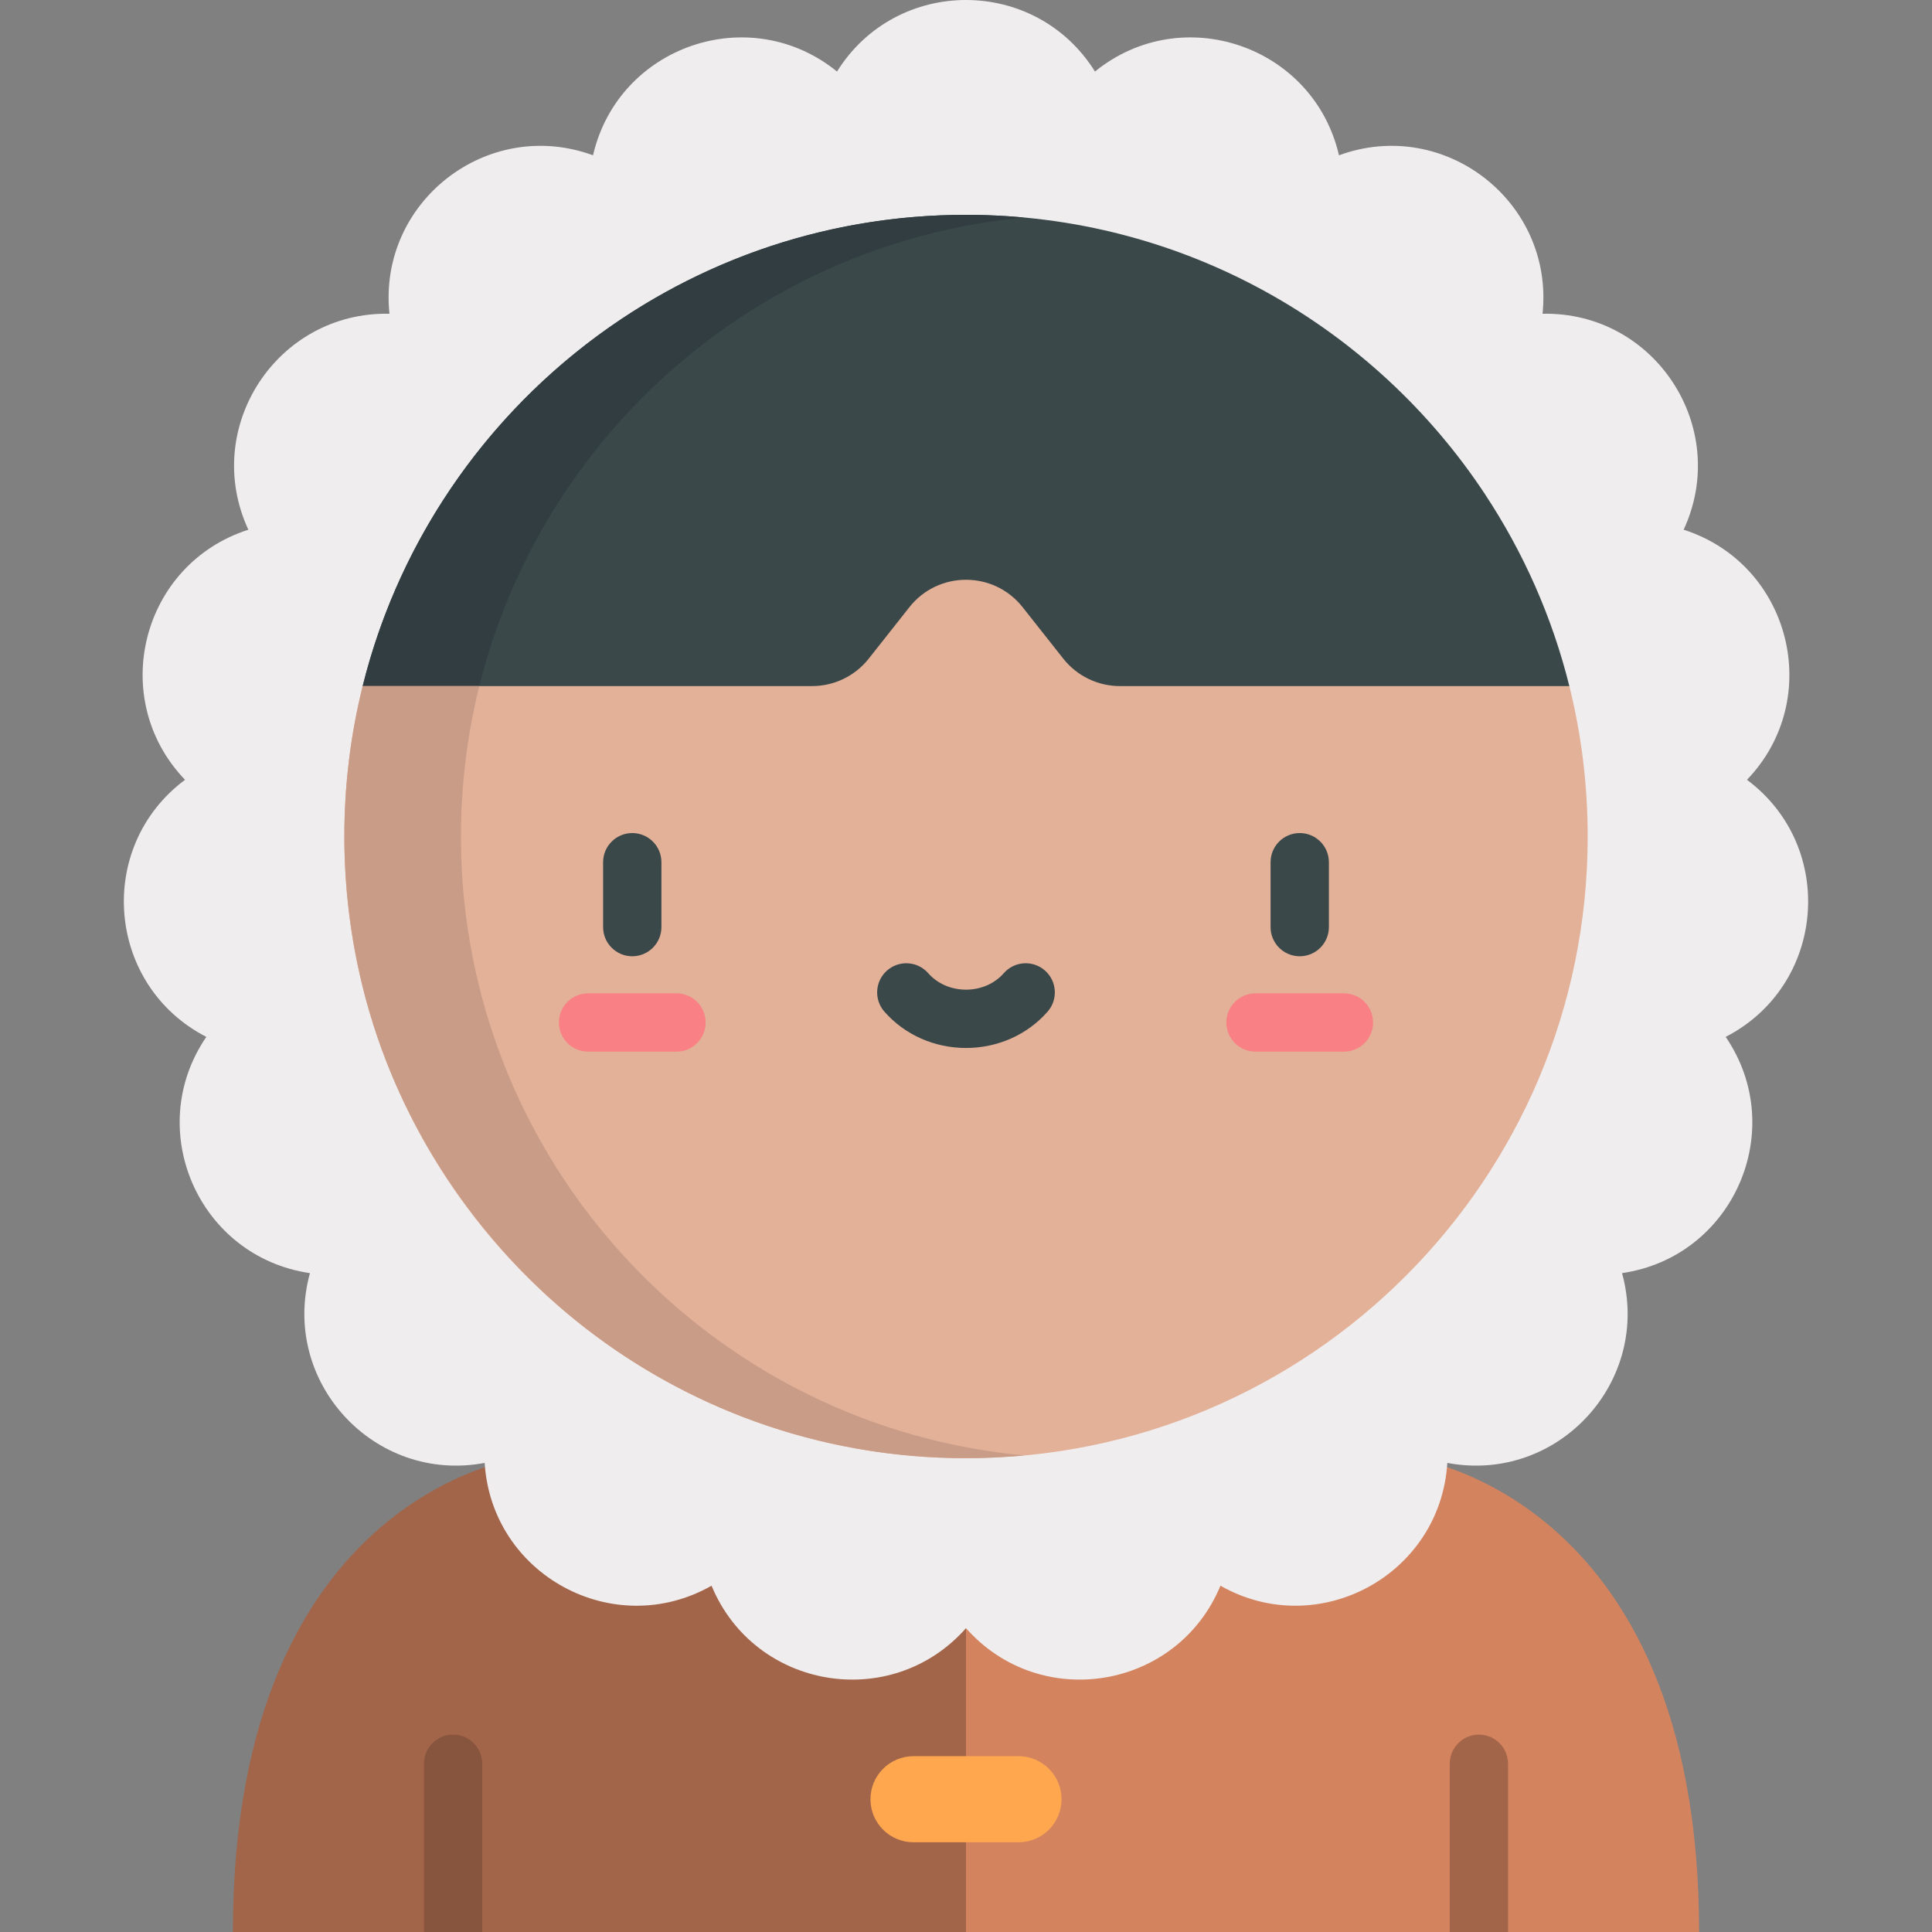 <svg xmlns="http://www.w3.org/2000/svg" viewBox="0.0 0.0 200.0 200.0" height="200.0px" width="200.0px"><rect x="0.0" y="0.0" width="200.0" height="200.0" fill="#808080" stroke="none"/><path fill="#A36549" fill-opacity="1.0"  filling="0" d="M100.0 150.804 L54.477 150.804 C54.477 150.804 24.109 154.14 24.109 200 L43.887 200 L46.905 198.224 L49.923 200 L100.0 200 L114.835 177.214 L100.0 150.804 Z"></path>
<path fill="#D4835F" fill-opacity="1.0"  filling="0" d="M145.523 150.804 L100.0 150.804 L100.0 200.0 L150.076 200.0 L153.094 197.889 L156.112 200.0 L175.891 200.0 C175.891 154.14 145.523 150.804 145.523 150.804 Z"></path>
<path fill="#FFA74F" fill-opacity="1.0"  filling="0" d="M105.434 181.799 L94.566 181.799 C92.105 181.799 90.11 183.795 90.11 186.255 C90.11 188.716 92.105 190.711 94.566 190.711 L105.434 190.711 C107.895 190.711 109.89 188.716 109.89 186.255 C109.89 183.795 107.895 181.799 105.434 181.799 Z"></path>
<path fill="#EFEDEE" fill-opacity="1.0"  filling="0" d="M178.642 107.338 C188.99 102.01 190.177 87.682 180.847 80.724 L180.847 80.724 L180.847 80.724 C188.905 72.325 185.375 58.388 174.291 54.836 L174.291 54.836 C179.185 44.275 171.321 32.239 159.685 32.479 L159.685 32.479 L159.685 32.479 C160.885 20.902 149.539 12.071 138.611 16.076 L138.611 16.076 L138.611 16.076 C135.986 4.737 122.388 0.068 113.352 7.405 L113.352 7.405 C107.188 -2.468 92.811 -2.468 86.647 7.405 L86.647 7.405 C77.611 0.068 64.013 4.737 61.389 16.076 L61.389 16.076 L61.389 16.076 C50.461 12.071 39.115 20.902 40.315 32.479 L40.315 32.479 L40.315 32.479 C28.678 32.239 20.814 44.275 25.709 54.836 L25.709 54.836 C14.625 58.387 11.095 72.325 19.153 80.724 L19.153 80.724 L19.153 80.724 C9.822 87.682 11.009 102.01 21.358 107.338 L21.358 107.338 L21.358 107.338 C14.793 116.949 20.568 130.115 32.085 131.794 L32.085 131.794 L32.085 131.794 C28.996 143.016 38.734 153.593 50.172 151.441 L50.172 151.441 L50.172 151.441 C50.894 163.058 63.538 169.901 73.659 164.152 L73.659 164.152 L73.659 164.152 C78.113 174.905 92.295 177.271 100 168.547 L100 168.547 L100 168.547 C107.705 177.271 121.886 174.905 126.341 164.152 L126.341 164.152 L126.341 164.152 C136.461 169.901 149.105 163.058 149.827 151.441 L149.827 151.441 L149.827 151.441 C161.266 153.593 171.003 143.016 167.914 131.794 L167.914 131.794 L167.914 131.794 C179.432 130.115 185.207 116.948 178.642 107.338 L178.642 107.338 L178.642 107.338 Z"></path>
<path fill="#3A484A" fill-opacity="1.0"  filling="0" d="M162.456 71.023 L162.457 71.021 C160.675 63.852 157.69 57.158 153.728 51.164 L153.728 51.161 C142.216 33.734 122.453 22.238 100.0 22.238 C69.825 22.238 44.507 43.003 37.544 71.023 L51.771 85.25 L150.138 85.25 L162.456 71.023 Z"></path>
<path fill="#313D40" fill-opacity="1.0"  filling="0" d="M37.544 71.023 L47.93 81.409 C48.214 77.859 48.78 74.388 49.617 71.023 C56.11 44.893 78.567 25.075 106.038 22.52 C105.505 22.47 104.97 22.428 104.433 22.391 C102.959 22.29 101.478 22.238 100.001 22.238 C92.929 22.238 86.123 23.378 79.759 25.486 C74.365 27.271 69.089 29.843 64.316 33.03 C51.185 41.796 41.461 55.262 37.544 71.023 Z"></path>
<path fill="#E3B098" fill-opacity="1.0"  filling="0" d="M162.457 71.021 L162.456 71.023 L115.933 71.023 C113.646 71.023 111.486 69.976 110.069 68.182 L105.864 62.859 C102.873 59.071 97.128 59.071 94.136 62.859 L89.932 68.182 C88.514 69.976 86.354 71.023 84.067 71.023 L37.544 71.023 C36.305 76.009 35.643 81.224 35.643 86.595 C35.643 91.488 36.188 96.256 37.227 100.837 C43.705 129.527 69.349 150.952 100.0 150.952 C135.545 150.952 164.357 122.139 164.357 86.595 C164.357 81.224 163.697 76.008 162.457 71.021 Z"></path>
<path fill="#C99C87" fill-opacity="1.0"  filling="0" d="M100.122 150.95 C100.601 150.949 101.08 150.943 101.557 150.932 C101.965 150.921 102.371 150.906 102.778 150.888 C102.871 150.884 102.965 150.882 103.058 150.877 C104.054 150.829 105.043 150.76 106.027 150.668 C78.095 148.066 55.347 127.618 49.3 100.837 C48.261 96.255 47.716 91.488 47.716 86.595 C47.716 81.224 48.377 76.009 49.617 71.023 L37.544 71.023 C36.925 73.516 36.449 76.066 36.129 78.665 C34.997 87.842 35.86 97.314 38.663 106.128 C42.69 118.791 50.907 130.302 61.655 138.288 C72.364 146.244 85.632 150.952 100.0 150.952 C100.041 150.952 100.081 150.95 100.122 150.95 Z"></path>
<path fill="#F98084" fill-opacity="1.0"  filling="0" d="M70.027 108.865 L60.877 108.865 C59.211 108.865 57.859 107.514 57.859 105.847 C57.859 104.18 59.211 102.829 60.877 102.829 L70.027 102.829 C71.693 102.829 73.045 104.18 73.045 105.847 C73.045 107.514 71.693 108.865 70.027 108.865 Z"></path>
<path fill="#3A484A" fill-opacity="1.0"  filling="0" d="M134.548 98.992 C132.881 98.992 131.53 97.641 131.53 95.974 L131.53 89.256 C131.53 87.589 132.881 86.238 134.548 86.238 C136.214 86.238 137.566 87.589 137.566 89.256 L137.566 95.974 C137.566 97.64 136.214 98.992 134.548 98.992 Z"></path>
<path fill="#3A484A" fill-opacity="1.0"  filling="0" d="M65.452 98.992 C63.786 98.992 62.434 97.641 62.434 95.974 L62.434 89.256 C62.434 87.589 63.786 86.238 65.452 86.238 C67.119 86.238 68.47 87.589 68.47 89.256 L68.47 95.974 C68.47 97.64 67.119 98.992 65.452 98.992 Z"></path>
<path fill="#F98084" fill-opacity="1.0"  filling="0" d="M139.122 108.865 L129.973 108.865 C128.306 108.865 126.955 107.514 126.955 105.847 C126.955 104.18 128.306 102.829 129.973 102.829 L139.122 102.829 C140.789 102.829 142.14 104.18 142.14 105.847 C142.141 107.514 140.789 108.865 139.122 108.865 Z"></path>
<path fill="#3A484A" fill-opacity="1.0"  filling="0" d="M100.0 108.486 C96.721 108.486 93.64 107.113 91.548 104.72 C90.452 103.465 90.58 101.559 91.834 100.462 C93.089 99.365 94.996 99.493 96.093 100.748 C97.039 101.83 98.463 102.45 100 102.45 C101.537 102.45 102.961 101.829 103.907 100.748 C105.004 99.493 106.91 99.364 108.165 100.462 C109.42 101.559 109.548 103.466 108.451 104.721 C106.359 107.113 103.279 108.486 100.0 108.486 Z"></path>
<path fill="#A36549" fill-opacity="1.0"  filling="0" d="M150.076 200.0 L150.076 182.584 C150.076 180.918 151.427 179.566 153.094 179.566 C154.761 179.566 156.112 180.918 156.112 182.584 L156.112 200.0 L150.076 200.0 Z"></path>
<path fill="#87543D" fill-opacity="1.0"  filling="0" d="M43.888 200.0 L43.888 182.584 C43.888 180.918 45.239 179.566 46.906 179.566 C48.573 179.566 49.924 180.918 49.924 182.584 L49.924 200.0 L43.888 200.0 Z"></path></svg>